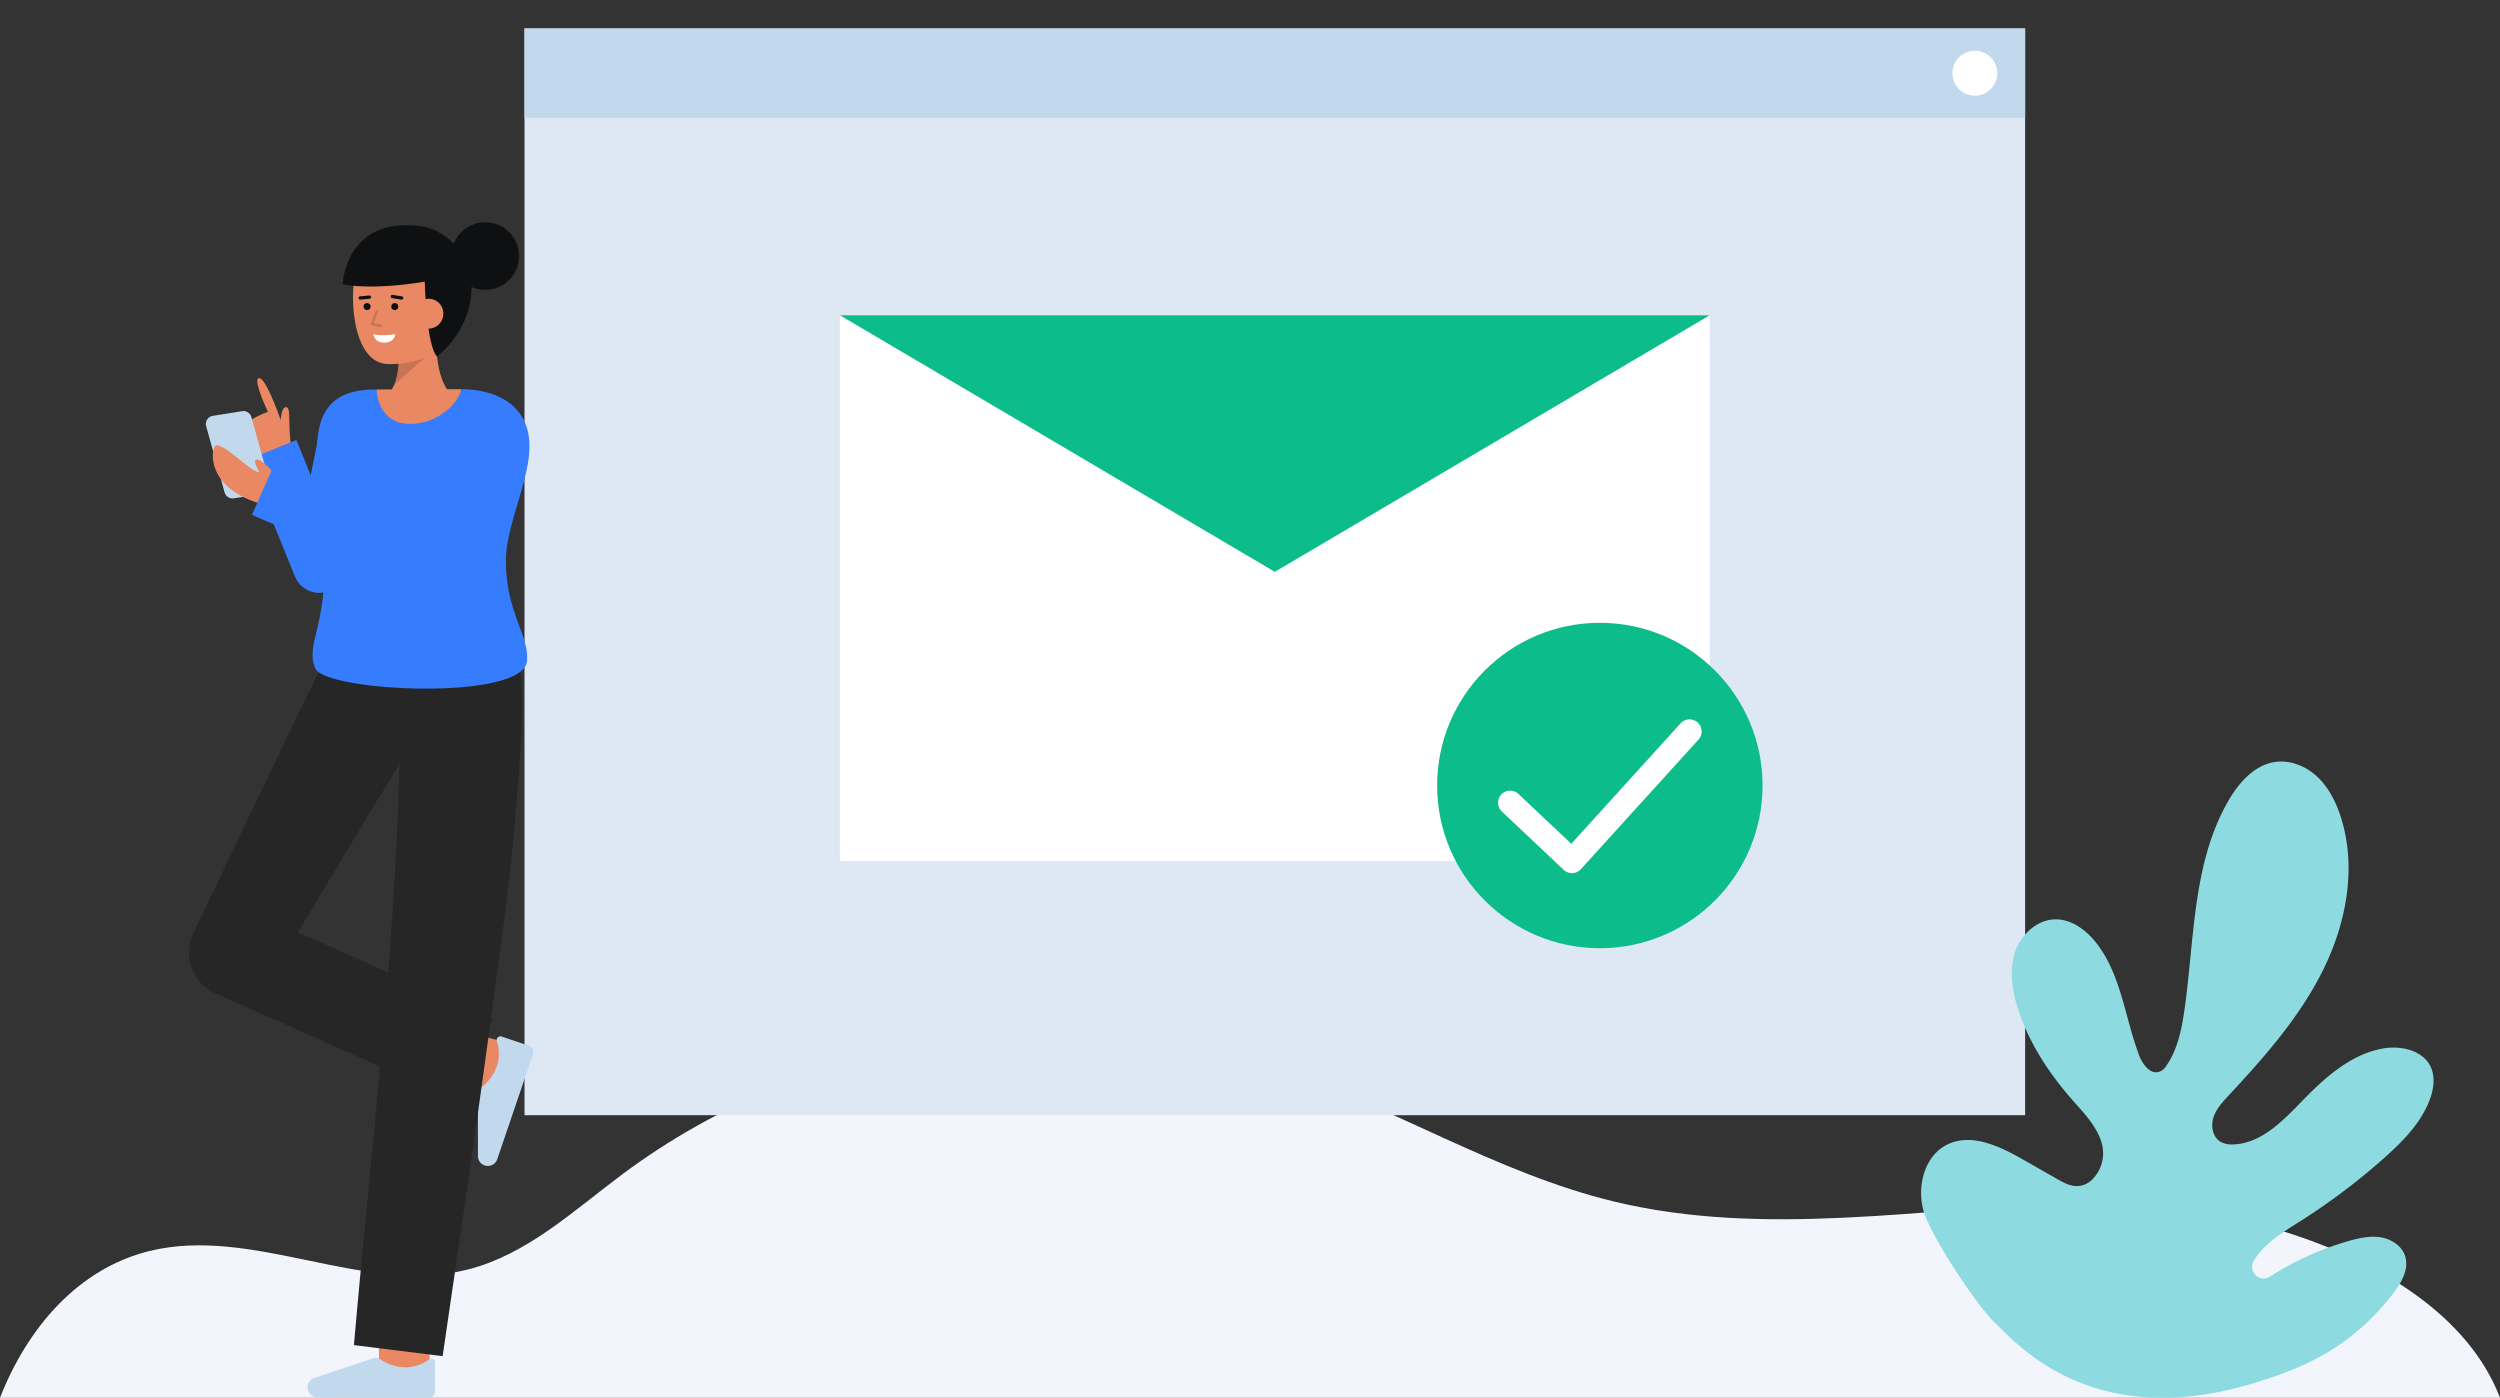 <svg id="Layer_1" data-name="Layer 1" xmlns="http://www.w3.org/2000/svg" viewBox="0 0 1034.726 578.525">
  <rect x="0" y="0" width="1034.726" height="578.525" fill="#333333" stroke="none"/>
  <path d="M1034.726,578.525H0c11.338-28.913,32.276-53.441,61.792-60.717,43.177-10.631,88.87,18.6,131.951,7.608,24.476-6.237,43.745-24.415,63.993-39.509,76.388-56.952,181.068-73.785,271.459-43.64,47.247,15.749,90.3,43.291,138.7,55,62.587,15.147,128.038,2.586,192.4.516C922.979,495.769,1012.792,521.31,1034.726,578.525Z" fill="#f3f5fd"></path>
  <rect x="217.092" y="11.782" width="621.087" height="449.786" fill="#dee8f5"></rect>
  <rect x="347.635" y="130.481" width="360" height="225.902" fill="#fff"></rect>
  <polygon points="347.635 130.481 527.635 236.675 707.635 130.481 347.635 130.481" fill="#0cbc8b"></polygon>
  <rect x="217.092" y="11.782" width="621.087" height="37.051" fill="#c1d8ed"></rect>
  <circle cx="817.377" cy="30.307" r="9.296" fill="#fff"></circle>
  <g>
    <circle cx="662.164" cy="325.116" r="67.341" fill="#0cbc8b"></circle>
    <path d="M650.617,361.384a5,5,0,0,1-3.432-1.364l-25.58-24.136a5,5,0,1,1,6.864-7.274l21.871,20.638,45.247-49.861a5,5,0,0,1,7.406,6.72l-48.674,53.637a5,5,0,0,1-3.509,1.636C650.745,361.382,650.681,361.384,650.617,361.384Z" fill="#fff"></path>
  </g>
  <g>
    <path d="M108.405,192.058s-7.487-11.894-7.181-15.115,9.665-6.479,9.665-6.479-1.354-2.849-2.561-5.975c-1.392-3.607-2.589-7.585-1.283-7.981,1.259-.383,3.17,2.892,4.92,6.7,2.249,4.888,4.234,10.648,4.234,10.648s.207-5.689,2.311-5.327c.865.149,1.23,1.177,1.233,5.255,0,4.647.727,11.893.727,11.893Z" fill="#E98862"></path>
    <path d="M132.175,245.379a10.9,10.9,0,0,1-10.1-6.8l-19.6-48.266,20.2-8.2,5.934,14.614,4.658-23.28,21.381,4.279L142.87,236.616a10.9,10.9,0,0,1-9.666,8.714Q132.687,245.38,132.175,245.379Z" fill="#367CFF"></path>
    <path d="M96.793,206.248l12.122-1.934a3.426,3.426,0,0,0,2.761-4.3l-7.627-27.373a3.425,3.425,0,0,0-3.841-2.464l-12.122,1.934a3.426,3.426,0,0,0-2.761,4.3l7.627,27.373A3.426,3.426,0,0,0,96.793,206.248Z" fill="#c1d8ed"></path>
    <path d="M206.624,452.358c-18.178-4.591-19.967-5.277-20.555-5.5l7.512-19.61c-.059-.023-.136-.052-.23-.083,1.478.486,10.71,2.889,18.416,4.835Z" fill="#E98862"></path>
    <path d="M205.807,479.788a4.108,4.108,0,0,1-5.494,2.456h0a4.109,4.109,0,0,1-2.5-3.643l.014-25.778a3.463,3.463,0,0,1,1.217-2.621,19.1,19.1,0,0,0,6.872-9.79,17.034,17.034,0,0,0-.248-9.387,1.546,1.546,0,0,1,1.942-2.014l11.332,3.8a2.678,2.678,0,0,1,1.683,3.4Z" fill="#c1d8ed"></path>
    <path d="M156.863,569.792s-.07-21.747-.07-23.673h21c0,1.92.07,23.605.07,23.605Z" fill="#E98862"></path>
    <path d="M211.887,268.668c-13.474-13.474-76.077,4.7-76.077,4.7l-.057.391-1.282-.721C118.548,305.041,96,352.938,80.4,385.561a18.536,18.536,0,0,0,8.8,25.618l68.15,30.321c-3.5,38.439-7.518,76.847-10.863,115.225l36.715,4.582c6.672-45.786,13.533-91.519,19.659-137.362l1-2.248-.659-.293c3.757-28.243,8.079-56.453,10.194-84.9C215.193,312.312,219.136,275.917,211.887,268.668Zm-88.565,117.2c13.139-21.9,28.6-47.708,41.977-69.613-.686,28.763-2.391,57.505-4.631,86.229Z" fill="#262626"></path>
    <path d="M116.314,199.074l-7.149,9.7s-19.216-3.852-21.018-18.655c-.208-1.705-.028-6.42,2.083-5.787,5.5,1.648,12.344,10.087,17.144,11.21-1.095-1.961-2.431-4.731-1.57-5.237C108.071,188.973,114.165,197.01,116.314,199.074Z" fill="#E98862"></path>
    <path d="M188.521,164.647s-8.042-3.454-8.042-24.581l-16.165-1.647s3.332,18.669-4.234,25.3Z" fill="#E98862"></path>
    <g opacity="0.15">
      <path d="M163.02,159.521l12.4-11.2-10.4.744A28.748,28.748,0,0,1,163.02,159.521Z"></path>
    </g>
    <path d="M188.846,131.188c-.58,6.457-3.56,12.771-9.008,15.289a40.5,40.5,0,0,1-19.079,4.188c-17.548,0-17.35-39.918-9.706-48.295s32.333-5.493,36.343,7.141C189.47,116.046,189.4,125.041,188.846,131.188Z" fill="#E98862"></path>
    <g>
      <circle cx="163.391" cy="126.883" r="1.449" fill="#0f1011"></circle>
      <circle cx="151.921" cy="126.883" r="1.449" fill="#0f1011"></circle>
      <path d="M149.11,124.013a.68.68,0,0,1-.063-1.358l3.822-.362a.688.688,0,0,1,.741.614.68.68,0,0,1-.614.742l-3.821.361Z" fill="#0f1011"></path>
      <path d="M166.238,124.013a.619.619,0,0,1-.1-.008l-3.846-.6a.681.681,0,1,1,.208-1.346l3.847.6a.681.681,0,0,1-.1,1.353Z" fill="#0f1011"></path>
      <path d="M163.655,138.312s-5.284,1-9.128,0c0,0,.317,3.508,4.564,3.508S163.655,138.312,163.655,138.312Z" fill="#fff"></path>
    </g>
    <path d="M175.765,115.653c.862,29.174,5.1,31.845,5.1,31.845s13.8-9.919,14.263-27.519c.436-16.5-12.407-25.167-20.7-26.321-31.509-4.382-32.615,24.069-32.615,24.069,15.813,2.711,37.352-1.768,37.352-1.768" fill="#0f1011"></path>
    <path d="M171.193,129.8a6.143,6.143,0,1,0,12.285,0,6.04,6.04,0,0,0-6.142-6.142C172.961,123.874,171.193,126.409,171.193,129.8Z" fill="#E98862"></path>
    <circle cx="200.841" cy="105.973" r="14.006" fill="#0f1011"></circle>
    <path d="M212.957,168.61c-4.57-4.57-12.46-7.52-22.08-7.53-.72,5.61-34.78,5.63-35.04.13-1.3.02-2.31.04-2.94.07-23.117,1-23.049,19.628-20.775,40.219L113.1,193.11l-8.8,19.95,30.273,13.352q.03.9.042,1.8c.39,32.46-8.38,38.58-4.059,48.5,4.189,9.63,86.519,13.63,87.619-3.31.7-10.78-8.8-20.19-8.8-41.2S228.707,184.36,212.957,168.61Z" fill="#367CFF"></path>
    <path d="M155.837,161.21c.26,5.5,3.25,13.59,12.48,14.2,12.3.81,21.84-8.72,22.56-14.33h-.03C178.737,161.08,162.9,161.1,155.837,161.21Z" fill="#E98862"></path>
    <g opacity="0.15">
      <path d="M157.6,135.421a.5.5,0,0,1-.108-.012l-3.564-.783a.5.5,0,0,1-.364-.655l1.868-5.277a.5.5,0,0,1,.942.334l-1.679,4.743,3.012.662a.5.5,0,0,1-.107.988Z"></path>
    </g>
    <path d="M131.359,578.338a4.107,4.107,0,0,1-4.076-4.427h0a4.107,4.107,0,0,1,2.659-3.529l24.442-8.187a3.463,3.463,0,0,1,2.873.32,19.108,19.108,0,0,0,11.467,3.4,17.027,17.027,0,0,0,8.821-3.223,1.547,1.547,0,0,1,2.527,1.2v11.952a2.678,2.678,0,0,1-2.689,2.678Z" fill="#c1d8ed"></path>
  </g>
  <path d="M933.817,572.176c19.806-6.139,39.022-14.159,56.531-36.609,3.593-4.6,6.97-10.494,5-16-1.482-4.143-5.769-6.8-10.124-7.476a21.008,21.008,0,0,0-4.9-.135c-.009,0-.017.006-.019,0a41.348,41.348,0,0,0-7.414,1.455l-.691.2a122.083,122.083,0,0,0-32.669,14.754,4.811,4.811,0,0,1-6.7-6.55,29.091,29.091,0,0,1,3.58-4.7,46.279,46.279,0,0,1,6.514-5.649c3.114-2.271,6.436-4.3,9.687-6.373a268.5,268.5,0,0,0,34.241-25.875c7.64-6.807,15.111-14.359,18.743-23.928,1.668-4.4,2.427-9.473.437-13.737-3.284-7-12.586-8.963-20.194-7.51-13.329,2.553-23.978,12.324-33.421,22.064-7.831,8.093-16.606,17.054-27.857,17.551a9.85,9.85,0,0,1-5.546-1.113c-3.21-1.944-4.035-6.448-2.891-10.024s3.791-6.433,6.346-9.177c14.851-15.933,29.465-32.507,39.109-52.029s13.914-42.571,7.213-63.3c-1.964-6.06-4.916-11.956-9.522-16.358s-11.063-7.163-17.385-6.32c-8.613,1.135-15.1,8.4-19.464,15.908-15,25.754-14.083,57.309-18.308,86.809-1.182,8.259-2.9,16.729-7.82,23.527a5.565,5.565,0,0,1-1.726,1.61c-4.048,2.344-7.68-2.383-9.2-6.394-6-15.869-7.5-34.017-18.243-47.151-4.1-5-9.9-9.178-16.365-9.137-7.895.054-14.655,6.648-16.959,14.2s-.925,15.756,1.543,23.255c4.582,13.906,12.8,26.4,22.472,37.38,5.1,5.8,10.871,11.655,12.4,19.219A15.333,15.333,0,0,1,865.4,488.7a8.99,8.99,0,0,1-6.655,2.176c-2.592-.238-4.936-1.559-7.2-2.844-.948-.54-1.9-1.088-2.857-1.625q-5.66-3.224-11.321-6.453c-9.6-5.474-21.181-11.067-31.176-6.353-5.105,2.41-8.441,7.148-10.013,12.586a27.541,27.541,0,0,0,0,15.1c2.977,10.263,21.741,38.822,29.481,46.187C834.705,556.07,866.049,593.179,933.817,572.176Z" fill="#8ddbe0"></path>
</svg>